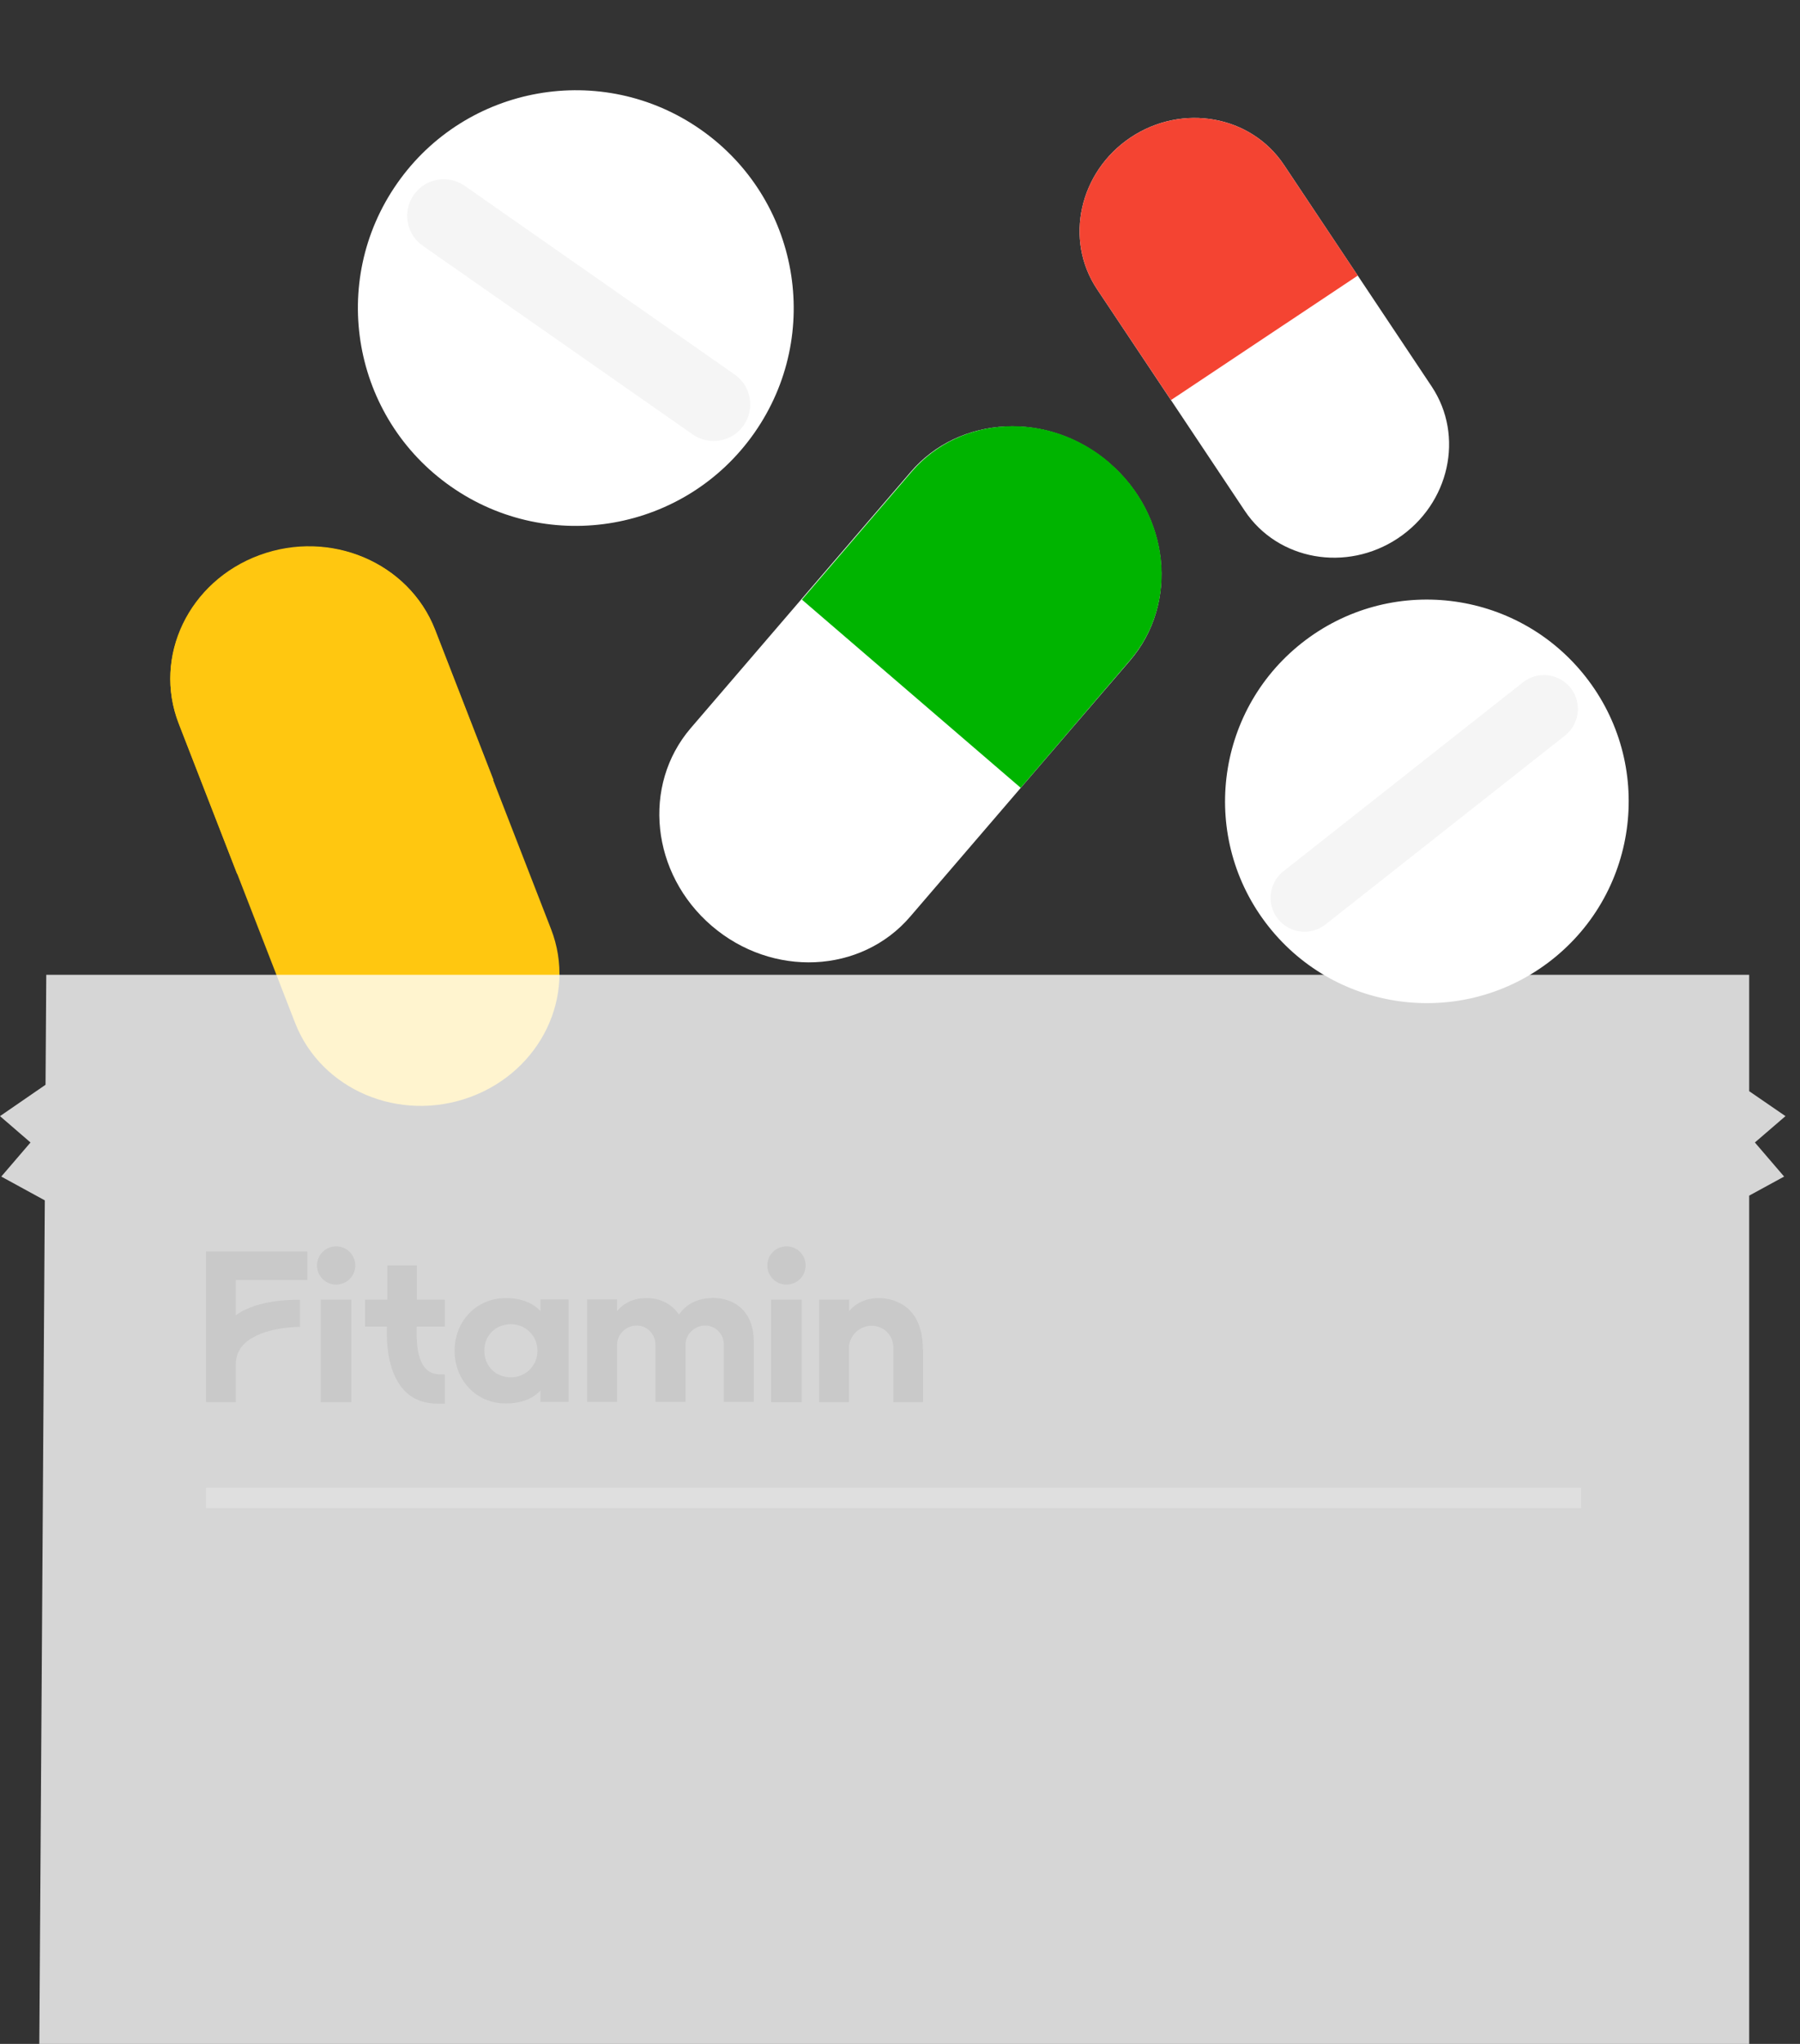 <svg width="74" height="84" viewBox="0 0 74 84" fill="none" xmlns="http://www.w3.org/2000/svg">
<rect x="0" y="0" width="74" height="84" fill="#333333" stroke="none"/>
<path d="M46.485 5.646C44.367 7.06 43.744 9.851 45.101 11.886L51.176 20.997C52.533 23.028 55.352 23.531 57.472 22.121C59.59 20.708 60.213 17.917 58.856 15.881L52.781 6.771C51.424 4.739 48.605 4.236 46.485 5.646Z" fill="white"/>
<path d="M46.486 5.647C44.367 7.06 43.744 9.851 45.102 11.887L48.141 16.442L55.82 11.326L52.781 6.772C51.424 4.74 48.605 4.237 46.486 5.647Z" fill="#F44432"/>
<path d="M18.54 19.998C22.593 22.831 28.179 21.841 31.014 17.79C33.849 13.739 32.858 8.157 28.804 5.324C24.75 2.491 19.165 3.482 16.33 7.533C13.495 11.584 14.486 17.165 18.54 19.998Z" fill="white"/>
<path d="M30.57 17.484C31.046 16.803 30.883 15.866 30.202 15.391L19.106 7.639C18.424 7.164 17.487 7.327 17.012 8.008C16.536 8.688 16.699 9.626 17.38 10.1L28.476 17.853C29.158 18.327 30.095 18.165 30.57 17.484Z" fill="#F5F5F5"/>
<path d="M53.52 26.425C49.922 29.264 49.31 34.478 52.147 38.071C54.987 41.667 60.203 42.282 63.801 39.444C67.399 36.605 68.011 31.391 65.174 27.798C62.334 24.202 57.119 23.587 53.52 26.425Z" fill="white"/>
<path d="M52.535 37.764C53.012 38.366 53.886 38.472 54.494 37.993L64.34 30.23C64.942 29.753 65.048 28.88 64.569 28.272C64.092 27.671 63.219 27.565 62.61 28.043L52.764 35.807C52.163 36.284 52.056 37.157 52.535 37.764Z" fill="#F5F5F5"/>
<path d="M10.672 22.813C7.767 23.88 6.276 26.97 7.347 29.721L12.132 42.04C13.204 44.79 16.422 46.154 19.328 45.088C22.233 44.022 23.724 40.931 22.653 38.181L17.868 25.862C16.797 23.111 13.578 21.747 10.672 22.813Z" fill="#FFC710"/>
<path d="M10.682 22.828C7.771 23.897 6.277 26.994 7.35 29.75L9.748 35.919L20.29 32.056L17.892 25.886C16.819 23.13 13.595 21.764 10.684 22.832L10.682 22.828Z" fill="#FFC710"/>
<path d="M45.597 19.022C43.104 16.882 39.451 17.049 37.435 19.401L28.398 29.923C26.381 32.275 26.766 35.91 29.258 38.05C31.75 40.19 35.404 40.023 37.42 37.671L46.457 27.148C48.473 24.797 48.089 21.161 45.597 19.022Z" fill="white"/>
<path d="M45.612 19.012C43.127 16.877 39.484 17.045 37.473 19.392L32.968 24.644L41.962 32.378L46.467 27.126C48.478 24.779 48.095 21.151 45.61 19.016L45.612 19.012Z" fill="#00B400"/>
<path opacity="0.8" d="M72.145 46.954L73.403 45.871L71.911 44.846V40.063H1.902L1.872 44.582L0 45.871L1.254 46.954L0.052 48.355L1.842 49.333L1.491 103.297H71.911V49.138L73.347 48.355L72.145 46.954Z" fill="white"/>
<path d="M64.998 61.141H8.47V61.984H64.998V61.141Z" fill="#DFDFDF"/>
<path d="M18.286 54.524V53.414H17.138V52.007H15.925V53.414H15.008V54.524H15.906C15.879 55.385 15.99 56.486 16.629 57.153C16.971 57.513 17.444 57.689 18.018 57.689H18.286V56.486H18.12C17.879 56.486 17.675 56.421 17.518 56.264C17.129 55.876 17.129 55.061 17.129 54.774V54.524H18.277H18.286Z" fill="#C9C9C9"/>
<path d="M8.469 57.624H9.692V56.097C9.692 55.745 9.812 55.449 10.053 55.218C10.793 54.514 12.331 54.533 12.331 54.533V53.422C12.257 53.422 10.618 53.358 9.692 54.061V52.608H12.636V51.433H8.469V57.633V57.624Z" fill="#C9C9C9"/>
<path d="M37.938 55.459C37.938 53.506 36.549 53.349 36.114 53.349C35.929 53.349 35.318 53.377 34.91 53.886V53.414H33.679V57.624H34.901V55.616V55.376C34.92 54.885 35.336 54.487 35.836 54.487C36.336 54.487 36.725 54.885 36.725 55.376V57.624H37.948V55.459H37.938Z" fill="#C9C9C9"/>
<path d="M29.266 53.349C28.692 53.349 28.201 53.599 27.914 54.025C27.618 53.59 27.146 53.349 26.581 53.349C26.062 53.349 25.655 53.534 25.368 53.886V53.405H24.136V57.615H25.368V55.255C25.377 54.83 25.738 54.478 26.174 54.478C26.609 54.478 26.942 54.83 26.942 55.255V57.615H28.183V55.255C28.192 54.83 28.553 54.478 28.988 54.478C29.424 54.478 29.757 54.83 29.757 55.255V57.615H30.989V55.135C30.989 53.997 30.313 53.34 29.266 53.34V53.349Z" fill="#C9C9C9"/>
<path d="M14.445 53.414H13.185V57.624H14.445V53.414Z" fill="#C9C9C9"/>
<path d="M13.819 52.795C14.254 52.795 14.606 52.443 14.606 52.008C14.606 51.574 14.254 51.222 13.819 51.222C13.384 51.222 13.032 51.574 13.032 52.008C13.032 52.443 13.384 52.795 13.819 52.795Z" fill="#C9C9C9"/>
<path d="M32.959 53.415H31.7V57.625H32.959V53.415Z" fill="#C9C9C9"/>
<path d="M33.12 52.008C33.12 52.443 32.768 52.795 32.333 52.795C31.898 52.795 31.546 52.443 31.546 52.008C31.546 51.573 31.898 51.222 32.333 51.222C32.768 51.222 33.12 51.573 33.12 52.008Z" fill="#C9C9C9"/>
<path d="M22.217 53.414V53.886C22.217 53.886 21.828 53.349 20.8 53.349C19.559 53.349 18.689 54.321 18.689 55.514C18.689 56.708 19.559 57.68 20.8 57.68C21.828 57.68 22.217 57.143 22.217 57.143V57.615H23.374V53.404H22.217V53.414ZM21.003 56.606C20.383 56.606 19.911 56.153 19.911 55.514C19.911 54.876 20.383 54.422 21.003 54.422C21.624 54.422 22.096 54.913 22.096 55.514C22.096 56.116 21.624 56.606 21.003 56.606Z" fill="#C9C9C9"/>
</svg>
